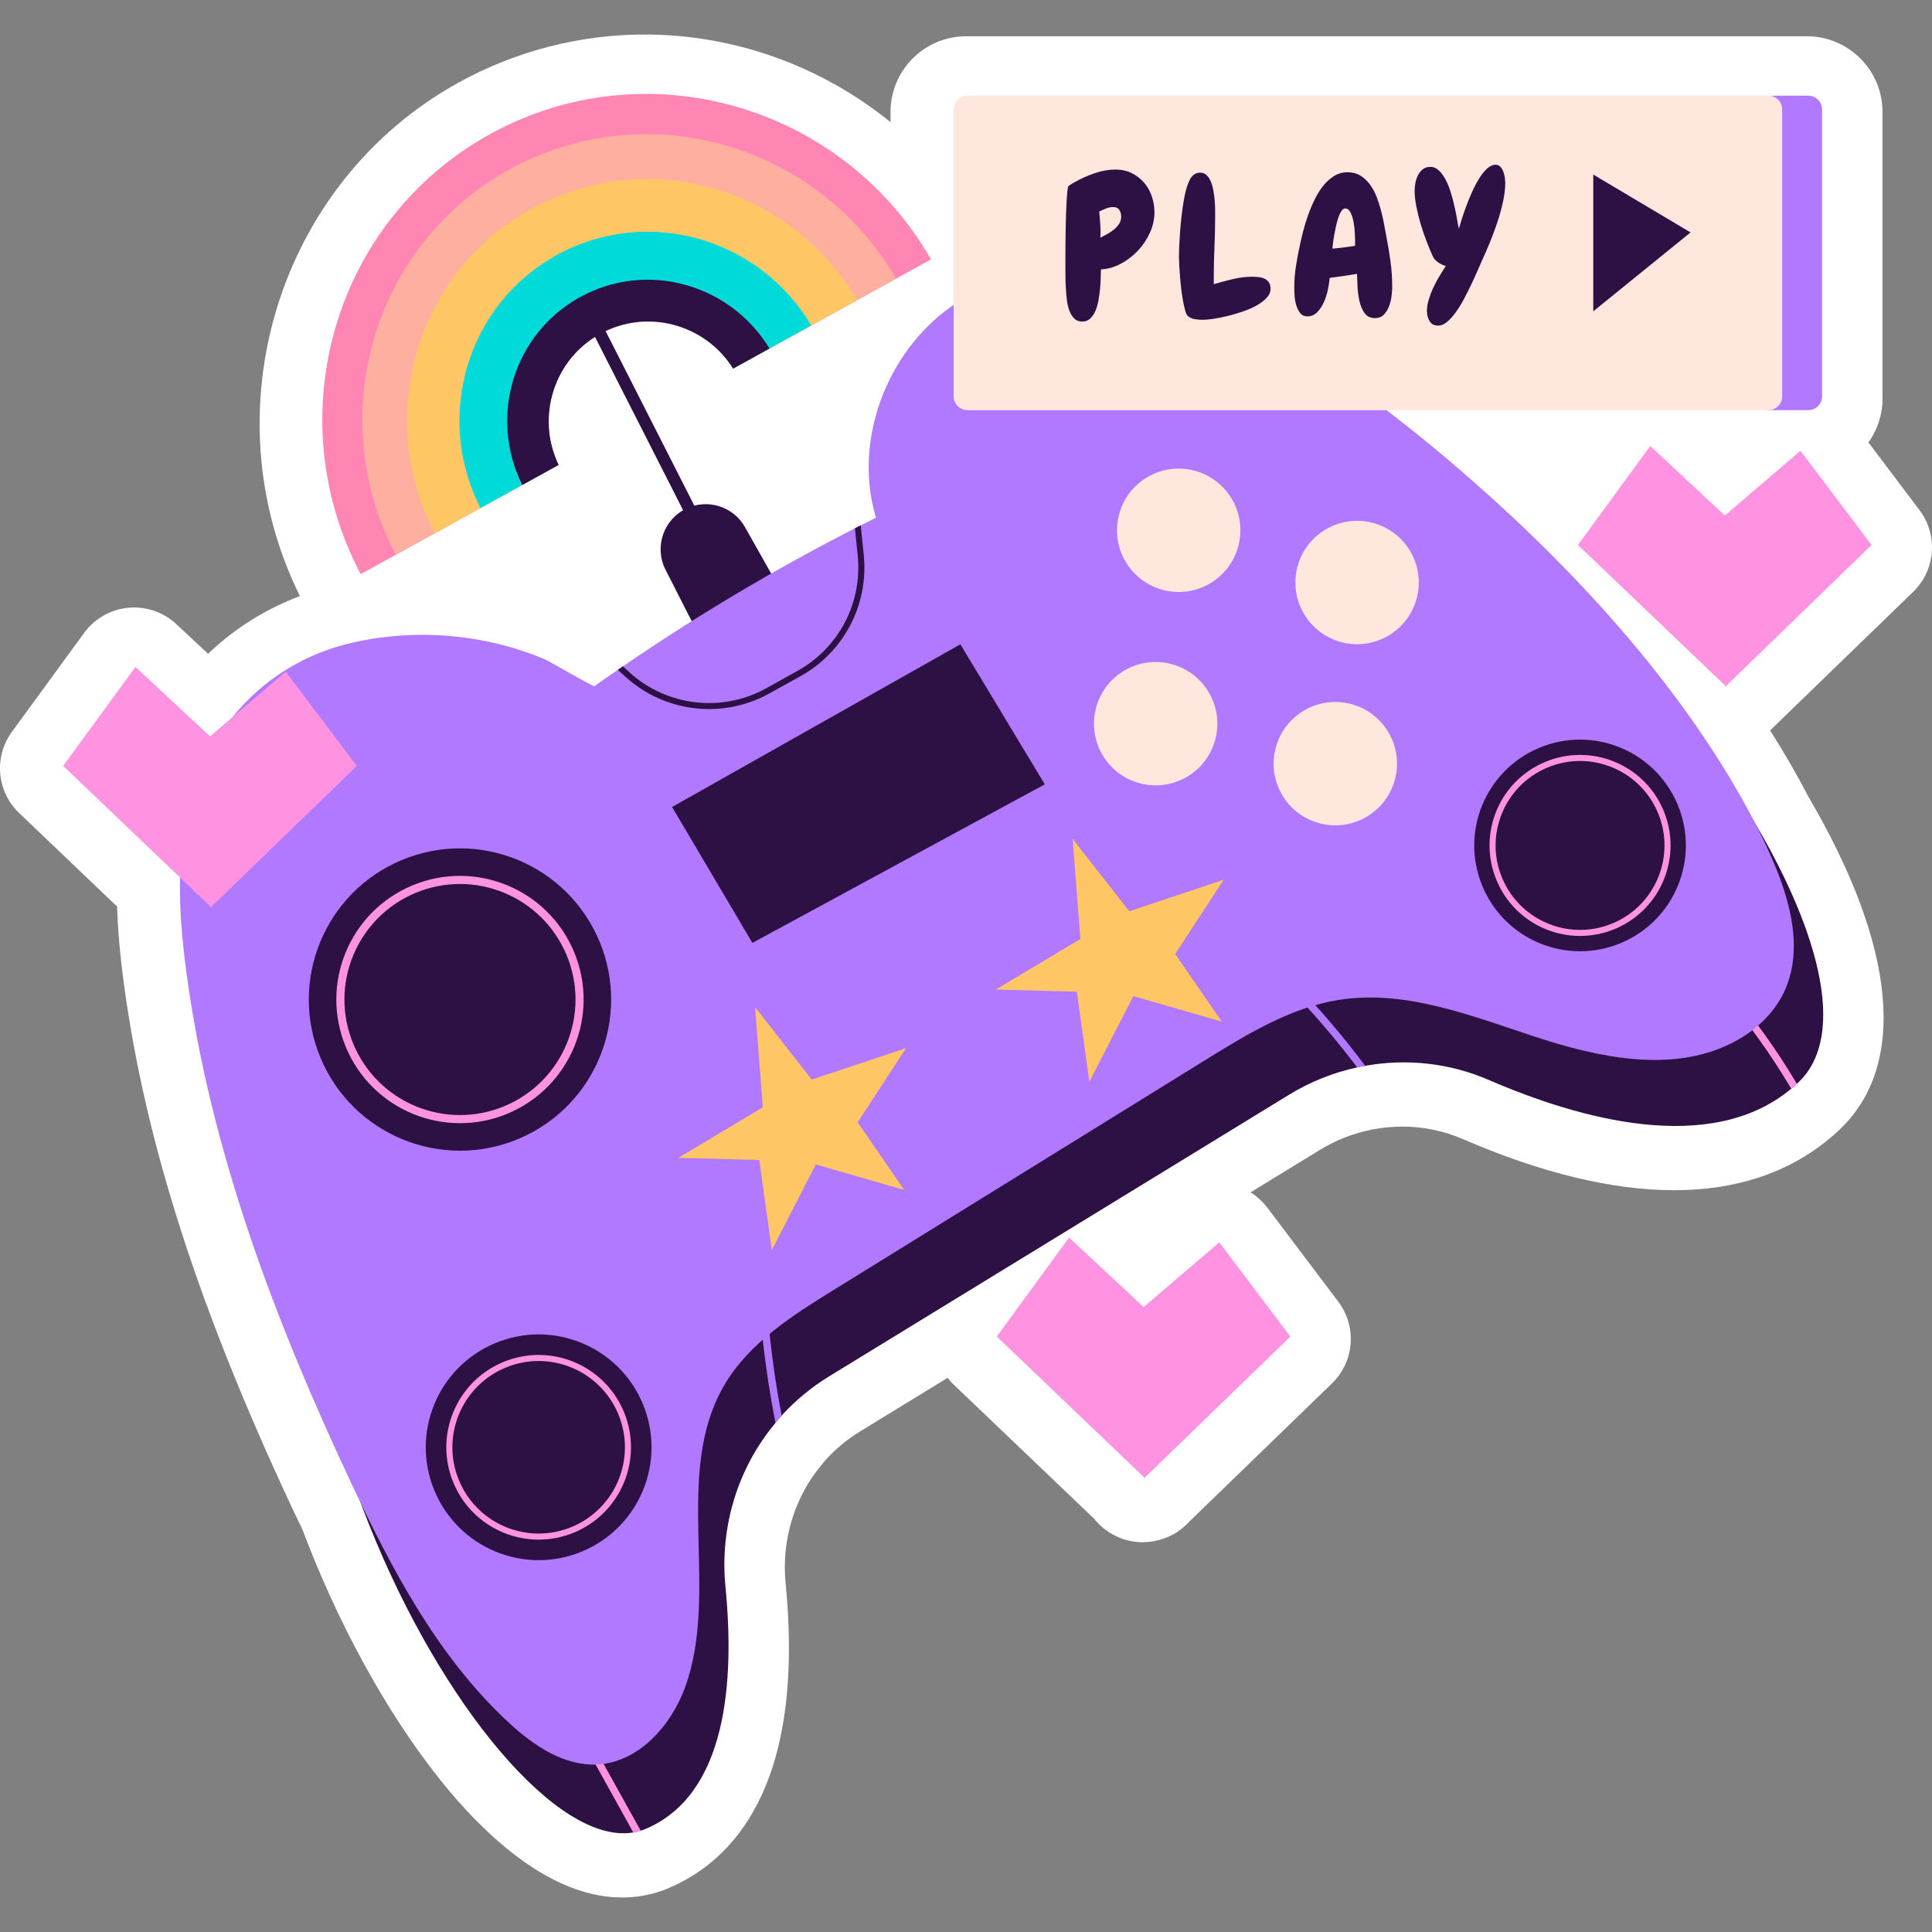 <?xml version="1.0" encoding="UTF-8"?>
<!-- Generator: Adobe Illustrator 26.5.1, SVG Export Plug-In . SVG Version: 6.00 Build 0)  -->
<svg xmlns="http://www.w3.org/2000/svg" xmlns:xlink="http://www.w3.org/1999/xlink" version="1.1" id="Capa_1" x="0px" y="0px" viewBox="0 0 512 512" style="enable-background:new 0 0 512 512;" xml:space="preserve" width="512" height="512">
<rect x="0" y="0" width="512" height="512" fill="#808080" stroke="none"/>
<g>
	<path style="fill:#FFFFFF;" d="M508.697,135.202l-13.535-17.944c2.331-3.274,3.718-7.265,3.718-11.582V29.644   c0-11.046-8.986-20.032-20.033-20.032h-9.095c-0.244,0-0.489,0.005-0.733,0.016c-0.241-0.011-0.489-0.016-0.744-0.016H256.036   c-11.045,0-20.031,8.986-20.031,20.032v2.736c-18.202-14.772-41.167-23.233-65.186-23.233c-17.154,0-34.186,4.396-49.256,12.712   c-47.877,26.423-66.38,86.979-42.084,136.098c-9.099,3.441-17.319,8.602-24.342,15.286l-8.437-7.86   c-3.046-2.836-7.04-4.394-11.162-4.394c-0.517,0-1.037,0.024-1.555,0.073c-4.662,0.445-8.911,2.864-11.673,6.647L3.151,193.95   c-4.844,6.633-4.024,15.83,1.917,21.503l25.967,24.796c0.189,6.294,0.789,13.038,1.83,20.708   c5.687,41.992,19.938,86.254,44.85,139.299c0.714,1.519,1.445,3.036,2.175,4.553l0.28,0.583   c17.691,47.081,51.611,97.462,84.681,97.462c1.806,0,3.607-0.149,5.299-0.437c1.389-0.232,2.672-0.533,3.901-0.917   c1.322-0.37,2.328-0.792,2.869-1.018c17.166-7.168,36.526-27,31.28-80.81c-1.145-11.412,2.314-22.863,9.49-31.419   c0.165-0.196,0.325-0.397,0.481-0.601c0.181-0.239,0.364-0.469,0.733-0.866c2.59-2.848,5.617-5.349,8.966-7.409l23.257-14.24   c0.43,0.529,0.845,1.067,1.349,1.548l37.459,35.77c1.758,2.21,4.096,3.978,6.827,5.079c1.951,0.786,4.004,1.166,6.046,1.166   c1.833,0,3.659-0.307,5.393-0.901c0.406-0.136,0.812-0.289,1.211-0.458c2.201-0.93,4.121-2.314,5.677-4.016l37.907-36.722   c5.938-5.753,6.658-15.026,1.679-21.626l-18.833-24.968c-1.226-1.626-2.741-2.973-4.434-4.026l18.388-11.258   c4.017-2.463,8.381-4.213,12.968-5.205c0.252-0.055,0.505-0.116,0.758-0.183c0.272-0.036,0.542-0.077,0.813-0.127   c2.4-0.435,4.854-0.655,7.291-0.655c5.585,0,10.993,1.118,16.097,3.332c20.766,8.974,39.577,13.524,55.911,13.524   c0.001,0,0.001,0,0.003,0c16.459,0,30.319-4.604,41.268-13.745c0.726-0.611,1.448-1.228,2.255-1.99l0.488-0.457   c17.864-17.131,14.874-48.4-8.402-88.08c-0.043-0.084-0.081-0.16-0.104-0.203c-2.992-5.757-6.357-11.558-10.04-17.379   l37.916-36.729C512.955,151.076,513.675,141.803,508.697,135.202z"/>
	<g>
		<g>
			<path style="fill:#2E1144;" d="M189.097,175.996l-12.726-25.013c-3.074-6.043-0.512-13.43,5.644-16.272h0     c5.654-2.609,12.363-0.441,15.421,4.983l13.797,24.478c3.355,5.953,1.045,13.503-5.067,16.559l-1.071,0.535     C199.22,184.204,192.076,181.85,189.097,175.996z"/>
			<g>
				<g>
					<g>
						<path style="fill:#2E1144;" d="M476.675,286.762c-0.151,0.147-0.336,0.31-0.487,0.457c-0.487,0.458-0.988,0.879-1.49,1.301        c-21.427,17.889-56.33,7.975-80.114-2.304c-10.452-4.533-21.885-5.732-32.798-3.759c-0.725,0.091-1.383,0.239-2.078,0.402        l-0.035,0.015c-6.297,1.359-12.44,3.798-18.073,7.252l-121.915,74.645c-4.719,2.903-8.936,6.402-12.536,10.363        c-0.586,0.626-1.121,1.273-1.641,1.956c-9.957,11.871-14.846,27.557-13.239,43.58c2.415,24.754,0.461,54.976-21.295,64.062        c-0.397,0.165-0.757,0.316-1.184,0.41c-0.628,0.219-1.287,0.368-1.96,0.48c-40.161,6.815-123.648-149.458-68.472-224.11        c56.699-76.687,203.214-132.709,243.947-138.662C403.121,114.096,510.652,254.182,476.675,286.762z"/>
					</g>
					<g>
						<g>
							<g>
								<path style="fill:#B179FF;" d="M202.673,332.258c0.261,14.424,1.756,28.757,4.475,42.876          c-0.586,0.626-1.121,1.273-1.641,1.956c-2.887-14.725-4.53-29.717-4.817-44.809L202.673,332.258z"/>
							</g>
						</g>
						<g>
							<g>
								<path style="fill:#B179FF;" d="M361.786,282.458c-0.725,0.091-1.383,0.239-2.078,0.402l-0.035,0.015          c-8.263-10.956-17.507-21.12-27.69-30.384l1.343-1.451C343.803,260.605,353.322,271.12,361.786,282.458z"/>
							</g>
						</g>
						<g>
							<g>
								<path style="fill:#FF93E2;" d="M169.789,485.142c-0.628,0.219-1.287,0.368-1.96,0.48l-12.175-21.949l1.693-0.918          L169.789,485.142z"/>
							</g>
						</g>
						<g>
							<g>
								<path style="fill:#FF93E2;" d="M476.188,287.22c-0.487,0.458-0.988,0.879-1.49,1.301          c-5.44-9.169-11.649-17.847-18.582-25.926l1.454-1.286C464.504,269.389,470.748,278.051,476.188,287.22z"/>
							</g>
						</g>
					</g>
					<path style="fill:#B179FF;" d="M472.669,263.157c-2.886,5.899-8.047,10.452-13.915,13.37       c-15.966,7.887-35.107,3.751-52.003-1.795c-16.929-5.579-34.37-12.536-51.972-9.747c-12.664,2.02-23.982,8.913-34.883,15.646       c-32.991,20.423-65.95,40.814-98.941,61.205c-10.997,6.797-22.443,14.043-28.983,25.2       c-13.786,23.437-1.154,54.472-10.388,80.057c-3.751,10.292-12.344,19.942-23.309,20.519       c-8.881,0.417-16.929-5.066-23.437-11.093c-18.82-17.41-31.035-40.654-41.936-63.867       c-20.102-42.802-37.095-87.656-43.443-134.529c-1.988-14.652-2.918-29.689,0.513-44.084       c5.29-22.09,21.513-38.794,43.572-43.764c11.221-2.533,22.956-2.693,34.242-0.545c5.643,1.058,11.189,2.725,16.48,4.937       c1.347,0.577,12.953,7.374,13.241,7.182c2.052-1.475,4.136-2.917,6.22-4.328c0.449-0.321,0.898-0.641,1.347-0.93       c19.686-13.498,40.237-25.713,61.494-36.582c0.513-0.257,1.026-0.545,1.539-0.77c1.347-0.705,2.693-1.379,4.04-2.052       c-7.021-23.213,5.643-50.689,27.861-60.436c23.02-10.099,51.907-3.206,73.645,9.394c20.776,12.055,38.121,25.136,56.203,40.942       c29.048,25.457,57.422,56.717,75.12,90.766c1.699,3.238,3.27,6.54,4.713,9.907       C474.592,238.982,478.023,252.159,472.669,263.157z"/>
					<g>
						<g>
							<path style="fill:#FFE7DE;" d="M326.586,132.48c4.449,7.854,1.688,17.828-6.166,22.276         c-7.854,4.449-17.828,1.688-22.277-6.166c-4.449-7.854-1.688-17.827,6.166-22.276         C312.164,121.865,322.137,124.625,326.586,132.48z"/>
							<path style="fill:#FFE7DE;" d="M373.864,146.318c4.449,7.854,1.688,17.827-6.166,22.276         c-7.854,4.449-17.828,1.688-22.276-6.166c-4.45-7.854-1.689-17.828,6.166-22.277         C359.441,135.703,369.415,138.463,373.864,146.318z"/>
							<path style="fill:#FFE7DE;" d="M368.092,194.324c4.449,7.854,1.688,17.828-6.166,22.277         c-7.854,4.449-17.827,1.688-22.276-6.166c-4.449-7.854-1.689-17.827,6.166-22.276         C353.669,183.71,363.643,186.47,368.092,194.324z"/>
							<path style="fill:#FFE7DE;" d="M320.483,183.728c4.449,7.854,1.688,17.828-6.166,22.276         c-7.854,4.449-17.827,1.688-22.276-6.166c-4.449-7.854-1.689-17.828,6.165-22.277         C306.061,173.113,316.034,175.874,320.483,183.728z"/>
						</g>
					</g>
					<g>
						<g>
							<path style="fill:#2E1144;" d="M444.602,213.243c5.967,14.29-0.778,30.711-15.067,36.678         c-14.288,5.968-30.71-0.778-36.677-15.066c-5.968-14.289,0.778-30.711,15.067-36.678         C422.214,192.208,438.635,198.955,444.602,213.243z"/>
						</g>
						<g>
							<path style="fill:none;stroke:#FF93E2;stroke-width:1.603;stroke-miterlimit:10;" d="M440.12,215.115         c4.933,11.814-0.643,25.39-12.457,30.323c-11.813,4.934-25.389-0.643-30.322-12.456         c-4.934-11.813,0.643-25.389,12.456-30.322C421.61,197.725,435.186,203.303,440.12,215.115z"/>
						</g>
						<g>
							<g>
								<path style="fill:#2E1144;" d="M170.347,372.02c6.366,15.242-0.83,32.76-16.072,39.125          c-15.242,6.367-32.759-0.829-39.125-16.072c-6.366-15.242,0.83-32.759,16.072-39.125          C146.464,349.582,163.982,356.778,170.347,372.02z"/>
							</g>
							<g>
								<path style="fill:none;stroke:#FF93E2;stroke-width:1.603;stroke-miterlimit:10;" d="M164.583,374.427          c5.036,12.059-0.656,25.918-12.715,30.954c-12.059,5.037-25.917-0.656-30.954-12.715          c-5.036-12.059,0.657-25.917,12.715-30.954C145.688,356.676,159.547,362.368,164.583,374.427z"/>
							</g>
						</g>
						<g>
							<g>
								<path style="fill:#2E1144;" d="M158.858,249.449c8.525,20.413-1.111,43.872-21.524,52.397          c-20.413,8.526-43.871-1.111-52.397-21.524c-8.525-20.412,1.112-43.872,21.524-52.397          C126.874,219.4,150.333,229.036,158.858,249.449z"/>
							</g>
							<g>
								<path style="fill:none;stroke:#FF93E2;stroke-width:2.147;stroke-miterlimit:10;" d="M151.139,252.673          c6.745,16.149-0.879,34.71-17.029,41.453c-16.15,6.746-34.708-0.879-41.454-17.029          c-6.745-16.149,0.879-34.709,17.029-41.453C125.835,228.9,144.394,236.524,151.139,252.673z"/>
							</g>
						</g>
					</g>
					<g>
						<path style="fill:#2E1144;" d="M212.106,179.22l-8.336,4.617c-4.97,2.725-10.452,4.072-15.87,4.072        c-8.015,0-15.935-2.917-22.122-8.528l-2.052-1.86c0.449-0.321,0.898-0.641,1.347-0.93l1.763,1.603        c9.907,8.977,24.431,10.708,36.165,4.232l8.304-4.617c10.965-6.06,17.249-18.019,15.999-30.49l-0.737-7.31        c0.513-0.257,1.026-0.545,1.539-0.77l0.802,7.919C230.22,160.272,223.616,172.84,212.106,179.22z"/>
					</g>
				</g>
				<polygon style="fill:#FFC666;" points="202.159,293.446 200.104,266.914 215.103,286.095 240.139,277.76 227.282,297.415       239.611,315.336 216.196,308.59 204.536,331.278 201.221,307.417 179.752,306.844     "/>
				<polygon style="fill:#FFC666;" points="286.314,248.84 284.259,222.308 299.258,241.489 324.294,233.154 311.437,252.809       323.766,270.73 300.351,263.984 288.691,286.672 285.376,262.811 263.907,262.238     "/>
				<polygon style="fill:#2E1144;" points="178.108,213.861 199.391,249.878 276.884,207.858 254.509,170.748     "/>
			</g>
			<g>
				<g>
					<path style="fill:#FF86B2;" d="M129.841,35.563c-41.265,22.774-56.392,74.686-34.25,116.588l52.436-28.939       c-6.023-12.662-4.126-34.112,8.205-40.917c12.33-6.805,30.57,3.531,38.073,15.376l52.436-28.939       C223.091,27.661,171.106,12.789,129.841,35.563z"/>
					<path style="fill:#FFAFA0;" d="M135.001,44.912c-36.154,19.953-49.424,65.394-30.124,102.113l43.15-23.814       c-6.023-12.662-4.22-33.099,8.111-39.904c12.33-6.805,30.664,2.518,38.167,14.363l43.15-23.814       C216.675,37.954,171.155,24.959,135.001,44.912z"/>
					<path style="fill:#FFC666;" d="M140.768,55.361c-30.442,16.801-41.66,55.002-25.571,85.969l32.83-18.119       c-6.023-12.662-4.128-32.988,8.203-39.793c12.331-6.805,30.572,2.407,38.075,14.252l32.816-18.111       C209.497,49.439,171.21,38.56,140.768,55.361z"/>
					<path style="fill:#00DBDA;" d="M147.523,67.601c-23.739,13.102-32.566,42.827-20.177,67.024l20.681-11.414       c-6.023-12.662-3.651-31.513,8.679-38.318c12.33-6.805,30.096,0.932,37.599,12.777l20.681-11.414       C201.117,62.876,171.263,54.499,147.523,67.601z"/>
					<path style="fill:#2E1144;" d="M153.679,78.755c-17.637,9.734-24.261,31.731-15.273,49.766l9.622-5.31       c-6.023-12.662-1.309-27.921,11.022-34.726c12.33-6.805,27.753-2.66,35.256,9.185l9.621-5.31       C193.459,75.142,171.316,69.021,153.679,78.755z"/>
				</g>
				
					<line style="fill:none;stroke:#2E1144;stroke-width:3.206;stroke-miterlimit:10;" x1="156.776" y1="83.964" x2="192.569" y2="154.376"/>
			</g>
		</g>
		<g>
			<path style="fill:#FF93E2;" d="M457.419,181.79l38.567-37.362l-18.834-24.969L457.1,136.605l-19.768-18.415l-19.159,26.239     l38.998,37.24c0.008,0.209,0.014,0.349,0.014,0.349l0.175-0.169l0.056,0.053C457.415,181.902,457.417,181.853,457.419,181.79z"/>
			<path style="fill:#FF93E2;" d="M303.397,391.566l38.567-37.362l-18.834-24.969l-20.052,17.146l-19.768-18.415l-19.159,26.239     l38.998,37.24c0.008,0.209,0.014,0.349,0.014,0.349l0.175-0.169l0.056,0.053C303.394,391.677,303.396,391.628,303.397,391.566z"/>
			<path style="fill:#FF93E2;" d="M55.988,240.332l38.567-37.362l-18.834-24.969L55.67,195.147l-19.768-18.415l-19.159,26.239     l38.998,37.24c0.008,0.209,0.014,0.349,0.014,0.349l0.175-0.169l0.056,0.053C55.985,240.444,55.986,240.395,55.988,240.332z"/>
		</g>
		<g>
			<g>
				<g>
					<g>
						<g>
							<path style="fill:#B179FF;" d="M479.212,25.353h-9.096L280.734,49.609c-2.018,0-0.311-0.774-0.311,1.244l4.975,42.914         c0,2.018-1.396,0,0.622,0l183.162,14.927h10.029c2.018,0,3.654-1.636,3.654-3.654V29.007         C482.865,26.989,481.229,25.353,479.212,25.353z"/>
						</g>
						<g>
							<path style="fill:#FFE7DE;" d="M468.638,25.353H256.4c-2.018,0-3.654,1.636-3.654,3.654v76.033         c0,2.018,1.636,3.654,3.654,3.654h212.238c2.018,0,3.654-1.636,3.654-3.654V29.007         C472.292,26.989,470.656,25.353,468.638,25.353z"/>
						</g>
					</g>
				</g>
			</g>
			<g>
				<g>
					<path style="fill:#2E1144;" d="M305.943,56.255c0,1.835-0.4,3.639-1.198,5.405c-0.8,1.769-1.861,3.357-3.187,4.767       c-1.326,1.412-2.839,2.567-4.538,3.468c-1.699,0.901-3.449,1.402-5.251,1.504c-0.035,0.612-0.06,1.386-0.076,2.32       c-0.017,0.934-0.077,1.911-0.179,2.931c-0.103,1.02-0.247,2.041-0.433,3.06c-0.188,1.02-0.46,1.937-0.816,2.752       c-0.357,0.816-0.817,1.479-1.377,1.989c-0.561,0.51-1.25,0.765-2.066,0.765c-0.952,0-1.707-0.314-2.268-0.944       c-0.561-0.629-0.986-1.383-1.274-2.269c-0.289-0.884-0.485-1.81-0.586-2.779c-0.103-0.969-0.171-1.793-0.204-2.472       c-0.069-0.986-0.111-1.954-0.128-2.907c-0.017-0.95-0.025-1.919-0.025-2.906c0-0.441,0-1.266,0-2.474       c0-1.206,0.008-2.582,0.025-4.129c0.017-1.546,0.043-3.161,0.076-4.843c0.035-1.683,0.085-3.247,0.153-4.692       c0.068-1.445,0.144-2.676,0.229-3.696c0.085-1.021,0.196-1.614,0.332-1.785c0.033-0.033,0.136-0.111,0.307-0.231       c0.169-0.119,0.356-0.237,0.56-0.356c0.204-0.119,0.391-0.229,0.561-0.332c0.169-0.101,0.289-0.169,0.357-0.204       c1.563-0.884,3.28-1.649,5.15-2.294c1.869-0.646,3.721-0.969,5.557-0.969c1.563,0,2.983,0.315,4.258,0.942       c1.274,0.63,2.362,1.462,3.263,2.499c0.901,1.037,1.589,2.243,2.065,3.62S305.943,54.794,305.943,56.255z M297.123,57.427       c0-0.68-0.161-1.274-0.485-1.785c-0.323-0.509-0.858-0.765-1.606-0.765c-0.645,0-1.292,0.128-1.937,0.383       c-0.646,0.256-1.242,0.518-1.785,0.79c0.101,1.19,0.195,2.346,0.28,3.468c0.085,1.121,0.093,2.278,0.025,3.467       c0.544-0.272,1.138-0.586,1.785-0.944c0.645-0.357,1.241-0.756,1.785-1.198c0.544-0.441,1.002-0.942,1.377-1.503       C296.935,58.779,297.123,58.142,297.123,57.427z"/>
					<path style="fill:#2E1144;" d="M336.709,76.548c0,0.85-0.349,1.649-1.045,2.396c-0.697,0.748-1.598,1.427-2.702,2.039       c-1.106,0.612-2.338,1.147-3.697,1.606c-1.359,0.459-2.702,0.85-4.028,1.173c-1.326,0.323-2.575,0.569-3.748,0.74       c-1.173,0.169-2.099,0.255-2.779,0.255c-0.645,0-1.334-0.06-2.065-0.179c-0.732-0.12-1.334-0.382-1.81-0.79       c-0.273-0.204-0.51-0.662-0.714-1.377c-0.204-0.713-0.4-1.563-0.587-2.55c-0.187-0.985-0.348-2.047-0.484-3.187       c-0.136-1.138-0.247-2.251-0.332-3.339c-0.085-1.088-0.152-2.091-0.204-3.008c-0.051-0.918-0.076-1.631-0.076-2.142       c0-0.849,0.025-1.878,0.076-3.084c0.052-1.206,0.128-2.499,0.229-3.876c0.103-1.377,0.239-2.779,0.408-4.206       c0.171-1.427,0.365-2.779,0.586-4.053c0.221-1.276,0.493-2.422,0.816-3.441c0.324-1.02,0.672-1.818,1.046-2.396       c0.645-0.918,1.461-1.377,2.447-1.377c0.68,0,1.257,0.229,1.734,0.688c0.475,0.46,0.857,1.054,1.146,1.785       c0.289,0.732,0.51,1.547,0.664,2.447c0.152,0.901,0.263,1.794,0.331,2.678c0.068,0.884,0.103,1.699,0.103,2.447       c0,0.748,0,1.343,0,1.785c0,2.651-0.06,5.277-0.179,7.877c-0.12,2.6-0.179,5.226-0.179,7.878v1.989       c1.53-0.476,3.195-0.926,4.997-1.352c1.802-0.425,3.519-0.637,5.15-0.637c0.577,0,1.163,0.033,1.759,0.101       c0.594,0.069,1.121,0.213,1.581,0.433c0.458,0.223,0.832,0.545,1.121,0.969C336.565,75.265,336.709,75.834,336.709,76.548z"/>
					<path style="fill:#2E1144;" d="M368.953,76.038c0,0.681-0.059,1.497-0.177,2.447c-0.12,0.953-0.349,1.862-0.689,2.728       c-0.34,0.866-0.798,1.598-1.377,2.193c-0.579,0.594-1.344,0.893-2.294,0.893c-1.258,0-2.202-0.46-2.83-1.377       c-0.63-0.918-1.08-2.014-1.352-3.289c-0.273-1.274-0.433-2.575-0.485-3.9c-0.051-1.326-0.093-2.379-0.127-3.161       c-2.447,0.408-4.862,0.765-7.24,1.07c-0.069,0.782-0.213,1.751-0.435,2.907c-0.221,1.156-0.56,2.269-1.02,3.34       c-0.458,1.07-1.054,1.997-1.785,2.778c-0.73,0.782-1.623,1.173-2.676,1.173c-0.816,0-1.453-0.297-1.913-0.892       c-0.459-0.594-0.808-1.301-1.045-2.117c-0.238-0.816-0.383-1.657-0.433-2.523c-0.051-0.868-0.076-1.589-0.076-2.167       c0-1.938,0.152-3.849,0.458-5.737c0.305-1.886,0.662-3.764,1.07-5.634c0.204-0.986,0.476-2.142,0.816-3.467       c0.34-1.326,0.757-2.694,1.25-4.105c0.492-1.41,1.07-2.804,1.733-4.181c0.664-1.377,1.419-2.608,2.27-3.696       c0.849-1.088,1.818-1.971,2.906-2.652c1.088-0.68,2.295-1.02,3.62-1.02c1.292,0,2.414,0.289,3.365,0.868       c0.952,0.579,1.785,1.342,2.499,2.294c0.713,0.952,1.307,2.031,1.785,3.237c0.475,1.208,0.874,2.431,1.198,3.672       c0.322,1.241,0.593,2.455,0.816,3.645c0.22,1.19,0.416,2.243,0.586,3.161c0.441,2.21,0.816,4.444,1.121,6.704       C368.801,71.493,368.953,73.761,368.953,76.038z M359.112,63.648c0-0.408-0.025-1.078-0.076-2.014       c-0.051-0.934-0.163-1.869-0.332-2.804c-0.171-0.934-0.433-1.767-0.79-2.498s-0.841-1.097-1.453-1.097       c-0.34,0-0.662,0.229-0.969,0.689c-0.305,0.458-0.579,1.037-0.816,1.733c-0.239,0.697-0.451,1.471-0.637,2.32       c-0.188,0.85-0.349,1.666-0.485,2.447c-0.136,0.782-0.237,1.487-0.305,2.117c-0.069,0.629-0.12,1.079-0.153,1.351       c2.039-0.171,4.045-0.425,6.016-0.765V63.648z"/>
					<path style="fill:#2E1144;" d="M398.904,48.506c0,1.495-0.196,3.144-0.586,4.945c-0.392,1.802-0.893,3.62-1.505,5.457       c-0.612,1.835-1.274,3.62-1.989,5.353c-0.713,1.734-1.377,3.264-1.989,4.589c-0.34,0.749-0.757,1.691-1.249,2.83       c-0.493,1.14-1.045,2.355-1.657,3.647c-0.612,1.292-1.267,2.592-1.963,3.9c-0.697,1.309-1.419,2.482-2.167,3.519       c-0.748,1.036-1.513,1.886-2.294,2.55c-0.782,0.662-1.565,0.994-2.346,0.994c-1.089,0-1.861-0.401-2.32-1.198       c-0.458-0.8-0.688-1.691-0.688-2.678c0-0.952,0.161-1.963,0.484-3.034c0.323-1.07,0.73-2.132,1.224-3.187       c0.493-1.053,1.037-2.073,1.633-3.059c0.593-0.986,1.146-1.87,1.657-2.652c-0.681-0.169-1.344-0.474-1.989-0.917       c-0.646-0.441-1.122-0.969-1.427-1.581c-0.544-1.189-1.105-2.532-1.683-4.028c-0.578-1.495-1.096-3.016-1.554-4.564       c-0.46-1.546-0.842-3.092-1.148-4.64c-0.307-1.546-0.458-2.965-0.458-4.258c0-0.612,0.067-1.282,0.204-2.014       c0.135-0.73,0.364-1.41,0.688-2.039c0.323-0.628,0.748-1.154,1.274-1.581c0.526-0.424,1.181-0.637,1.963-0.637       c0.884,0,1.665,0.332,2.346,0.994c0.68,0.662,1.282,1.505,1.81,2.524c0.527,1.02,0.977,2.159,1.352,3.416       c0.373,1.258,0.696,2.498,0.969,3.721c0.271,1.225,0.492,2.346,0.662,3.365c0.169,1.02,0.323,1.819,0.458,2.396       c0.136-0.509,0.365-1.282,0.689-2.319c0.323-1.037,0.713-2.185,1.173-3.443c0.458-1.257,0.985-2.548,1.579-3.875       c0.594-1.326,1.225-2.532,1.887-3.62c0.662-1.088,1.367-1.979,2.115-2.676c0.748-0.697,1.513-1.046,2.295-1.046       c0.509,0,0.934,0.188,1.274,0.561c0.34,0.375,0.604,0.816,0.79,1.326c0.187,0.509,0.315,1.037,0.383,1.581       C398.869,47.673,398.904,48.131,398.904,48.506z"/>
				</g>
				<polygon style="fill:#2E1144;" points="422.233,46.261 422.233,82.502 448.019,61.594     "/>
			</g>
		</g>
	</g>
</g>















</svg>
